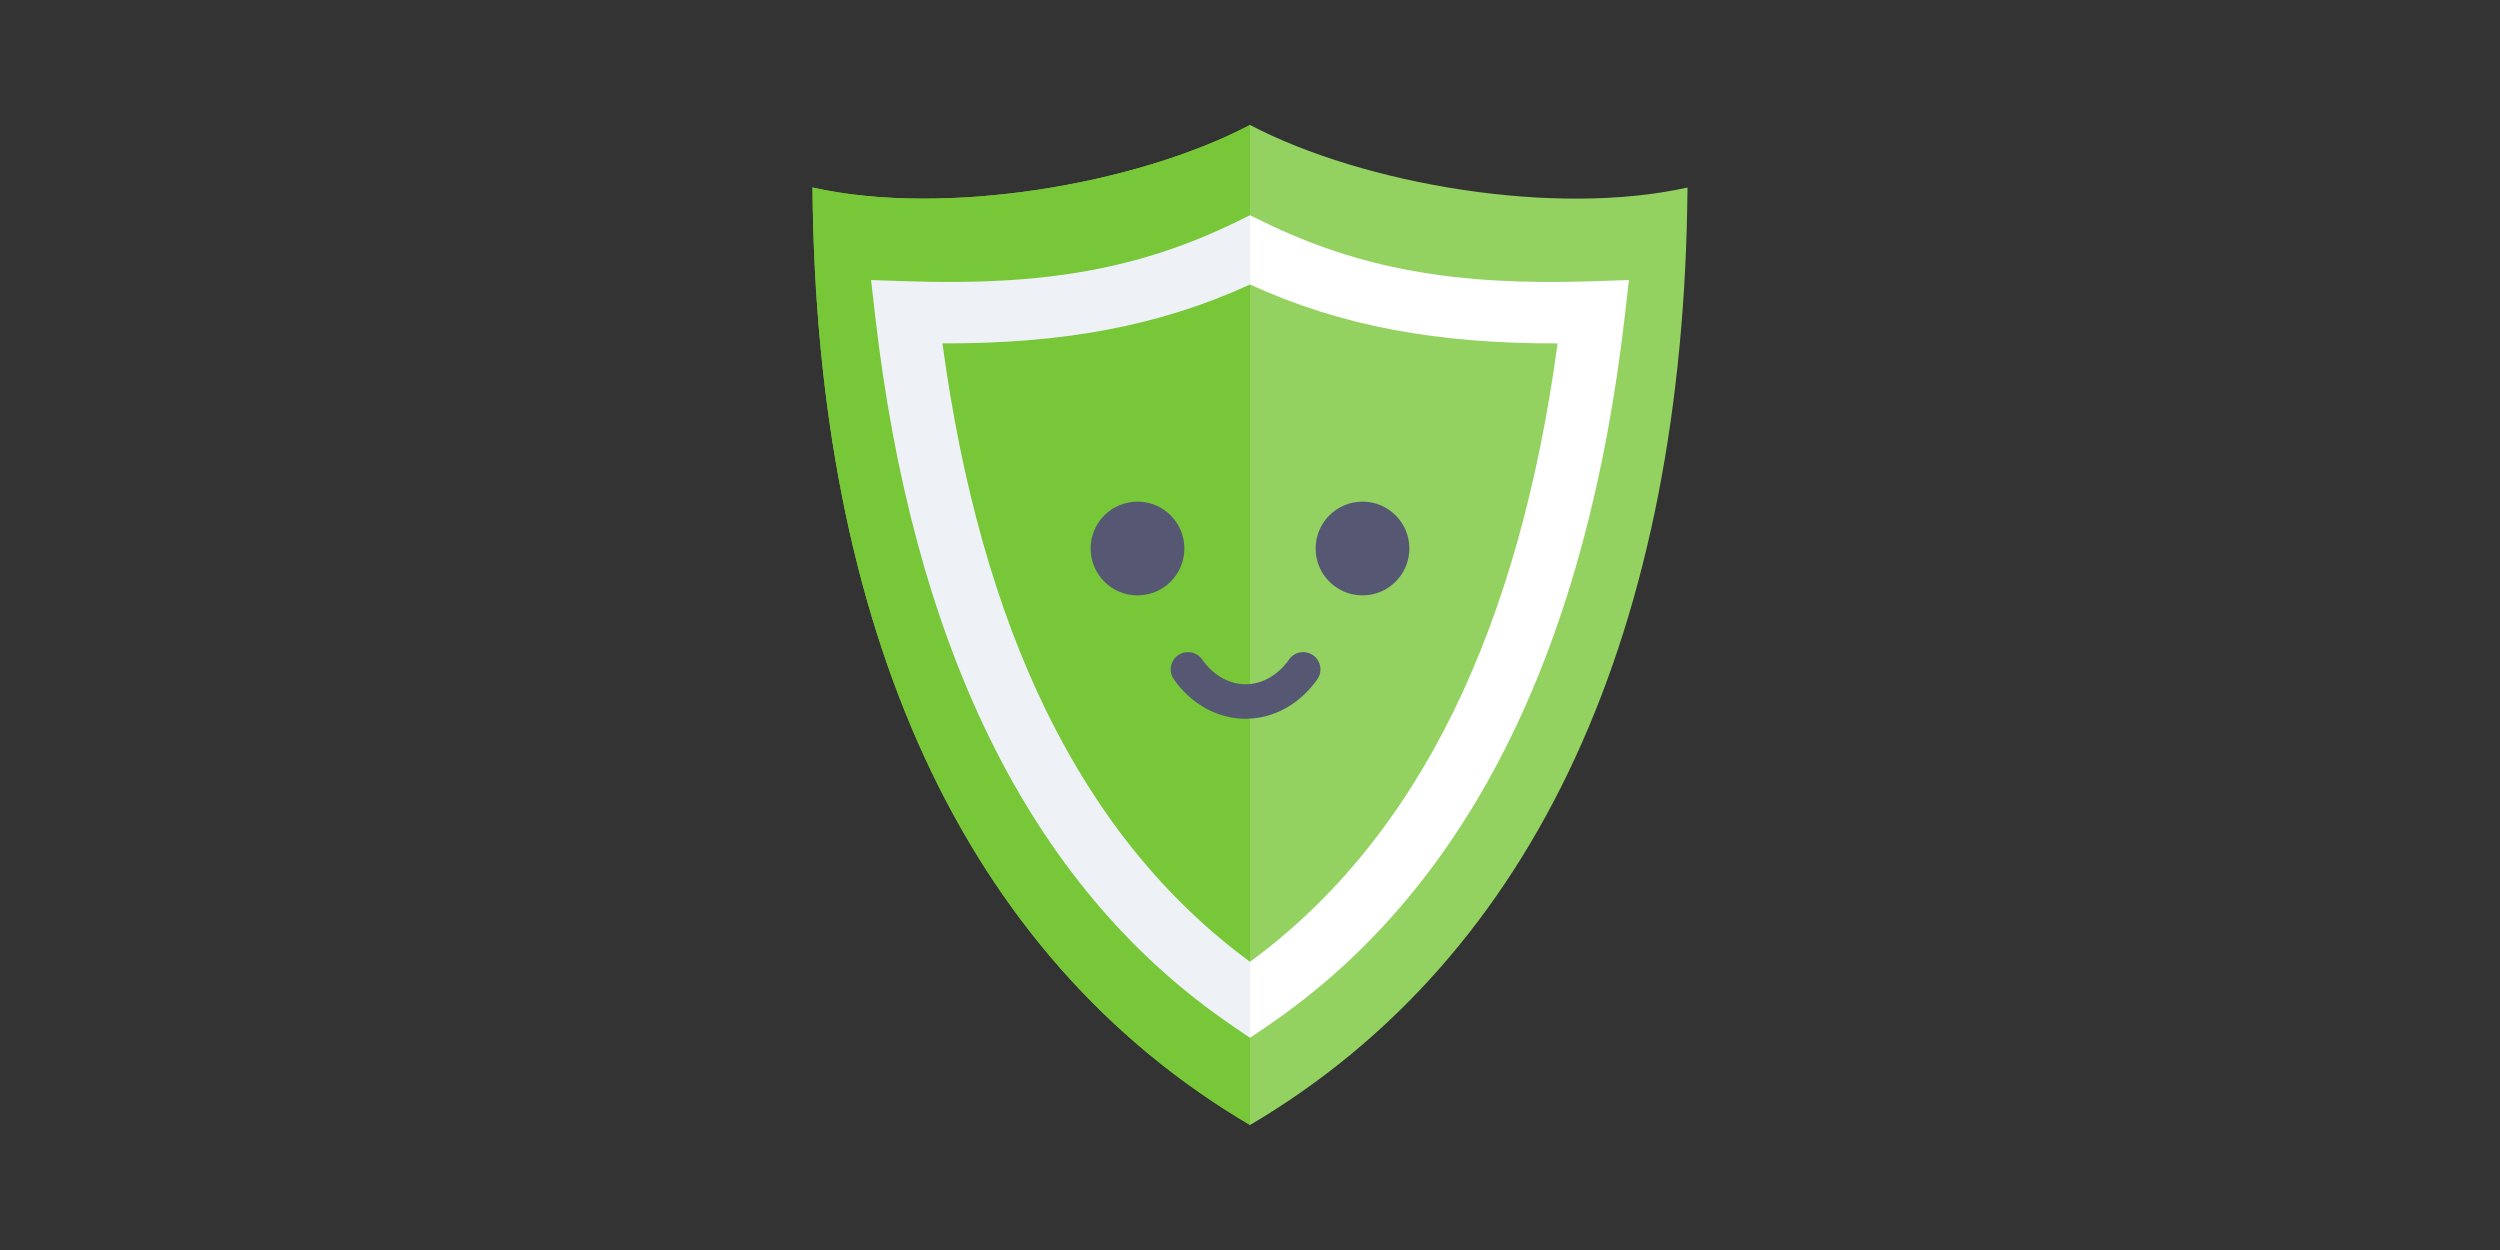 <?xml version="1.0" encoding="UTF-8" standalone="no"?>
<svg xmlns:rdf="http://www.w3.org/1999/02/22-rdf-syntax-ns#" xmlns="http://www.w3.org/2000/svg" height="200" width="400" version="1.1" xmlns:cc="http://creativecommons.org/ns#" xmlns:dc="http://purl.org/dc/elements/1.1/" viewBox="0 0 400 200">
<rect x="0" y="0" width="400" height="200" fill="#333333" stroke="none"/>
<path style="fill-rule:evenodd;fill:#78c738" d="m200 20c-18.321 9.578-48.922 14.73-70 10 0.564 70.272 23.949 122.87 70 150z"/>
<path style="fill-rule:evenodd;fill:#78c738" d="m200 20c-18.321 9.578-48.922 14.73-70 10 0.564 70.272 23.949 122.87 70 150z"/>
<path d="m200 20c18.321 9.578 48.922 14.73 70 10-0.564 70.272-23.949 122.87-70 150z" style="fill-rule:evenodd;fill:#93d260"/>
<g transform="translate(-96.5 -27.698)">
<circle cx="278.5" cy="115.46" r="7.5" style="fill-rule:evenodd;fill:#565773"/>
<circle cx="314.5" style="fill-rule:evenodd;fill:#565773" r="7.5" cy="115.46"/>
<path style="stroke-linejoin:round;stroke:#565773;stroke-width:5.521;stroke-linecap:round;fill:none" d="m305.01 134.8a12.031 14.38 0 0 1 -9.216 5.137 12.031 14.38 0 0 1 -9.216 -5.137"/>
</g>
<path style="color-rendering:auto;text-decoration-color:#000000;color:#000000;shape-rendering:auto;solid-color:#000000;text-decoration-line:none;fill:#eef2f7;fill-rule:evenodd;mix-blend-mode:normal;block-progression:tb;text-indent:0;image-rendering:auto;white-space:normal;text-decoration-style:solid;isolation:auto;text-transform:none" d="m200 34.438l-2.19 1.068c-15.35 7.482-30.63 10.239-52.64 9.496l-5.8-0.195 0.66 5.765c5.92 51.318 23.88 90.928 57.16 113.56l2.81 1.92v-12.17c-27.29-20.03-43.09-53.73-49.21-98.941 19.09 0.058 34.54-2.699 49.21-9.419v-11.082z"/>
<path style="color-rendering:auto;text-decoration-color:#000000;color:#000000;shape-rendering:auto;solid-color:#000000;text-decoration-line:none;fill:#ffffff;fill-rule:evenodd;mix-blend-mode:normal;block-progression:tb;text-indent:0;image-rendering:auto;white-space:normal;text-decoration-style:solid;isolation:auto;text-transform:none" d="m200 34.438 2.191 1.068c15.348 7.482 30.627 10.239 52.641 9.496l5.801-0.195-0.666 5.766c-5.91 51.318-23.87 90.928-57.15 113.56l-2.81 1.92v-12.17c27.29-20.03 43.09-53.73 49.21-98.941-19.09 0.058-34.54-2.699-49.21-9.419v-11.082z"/>
</svg>
